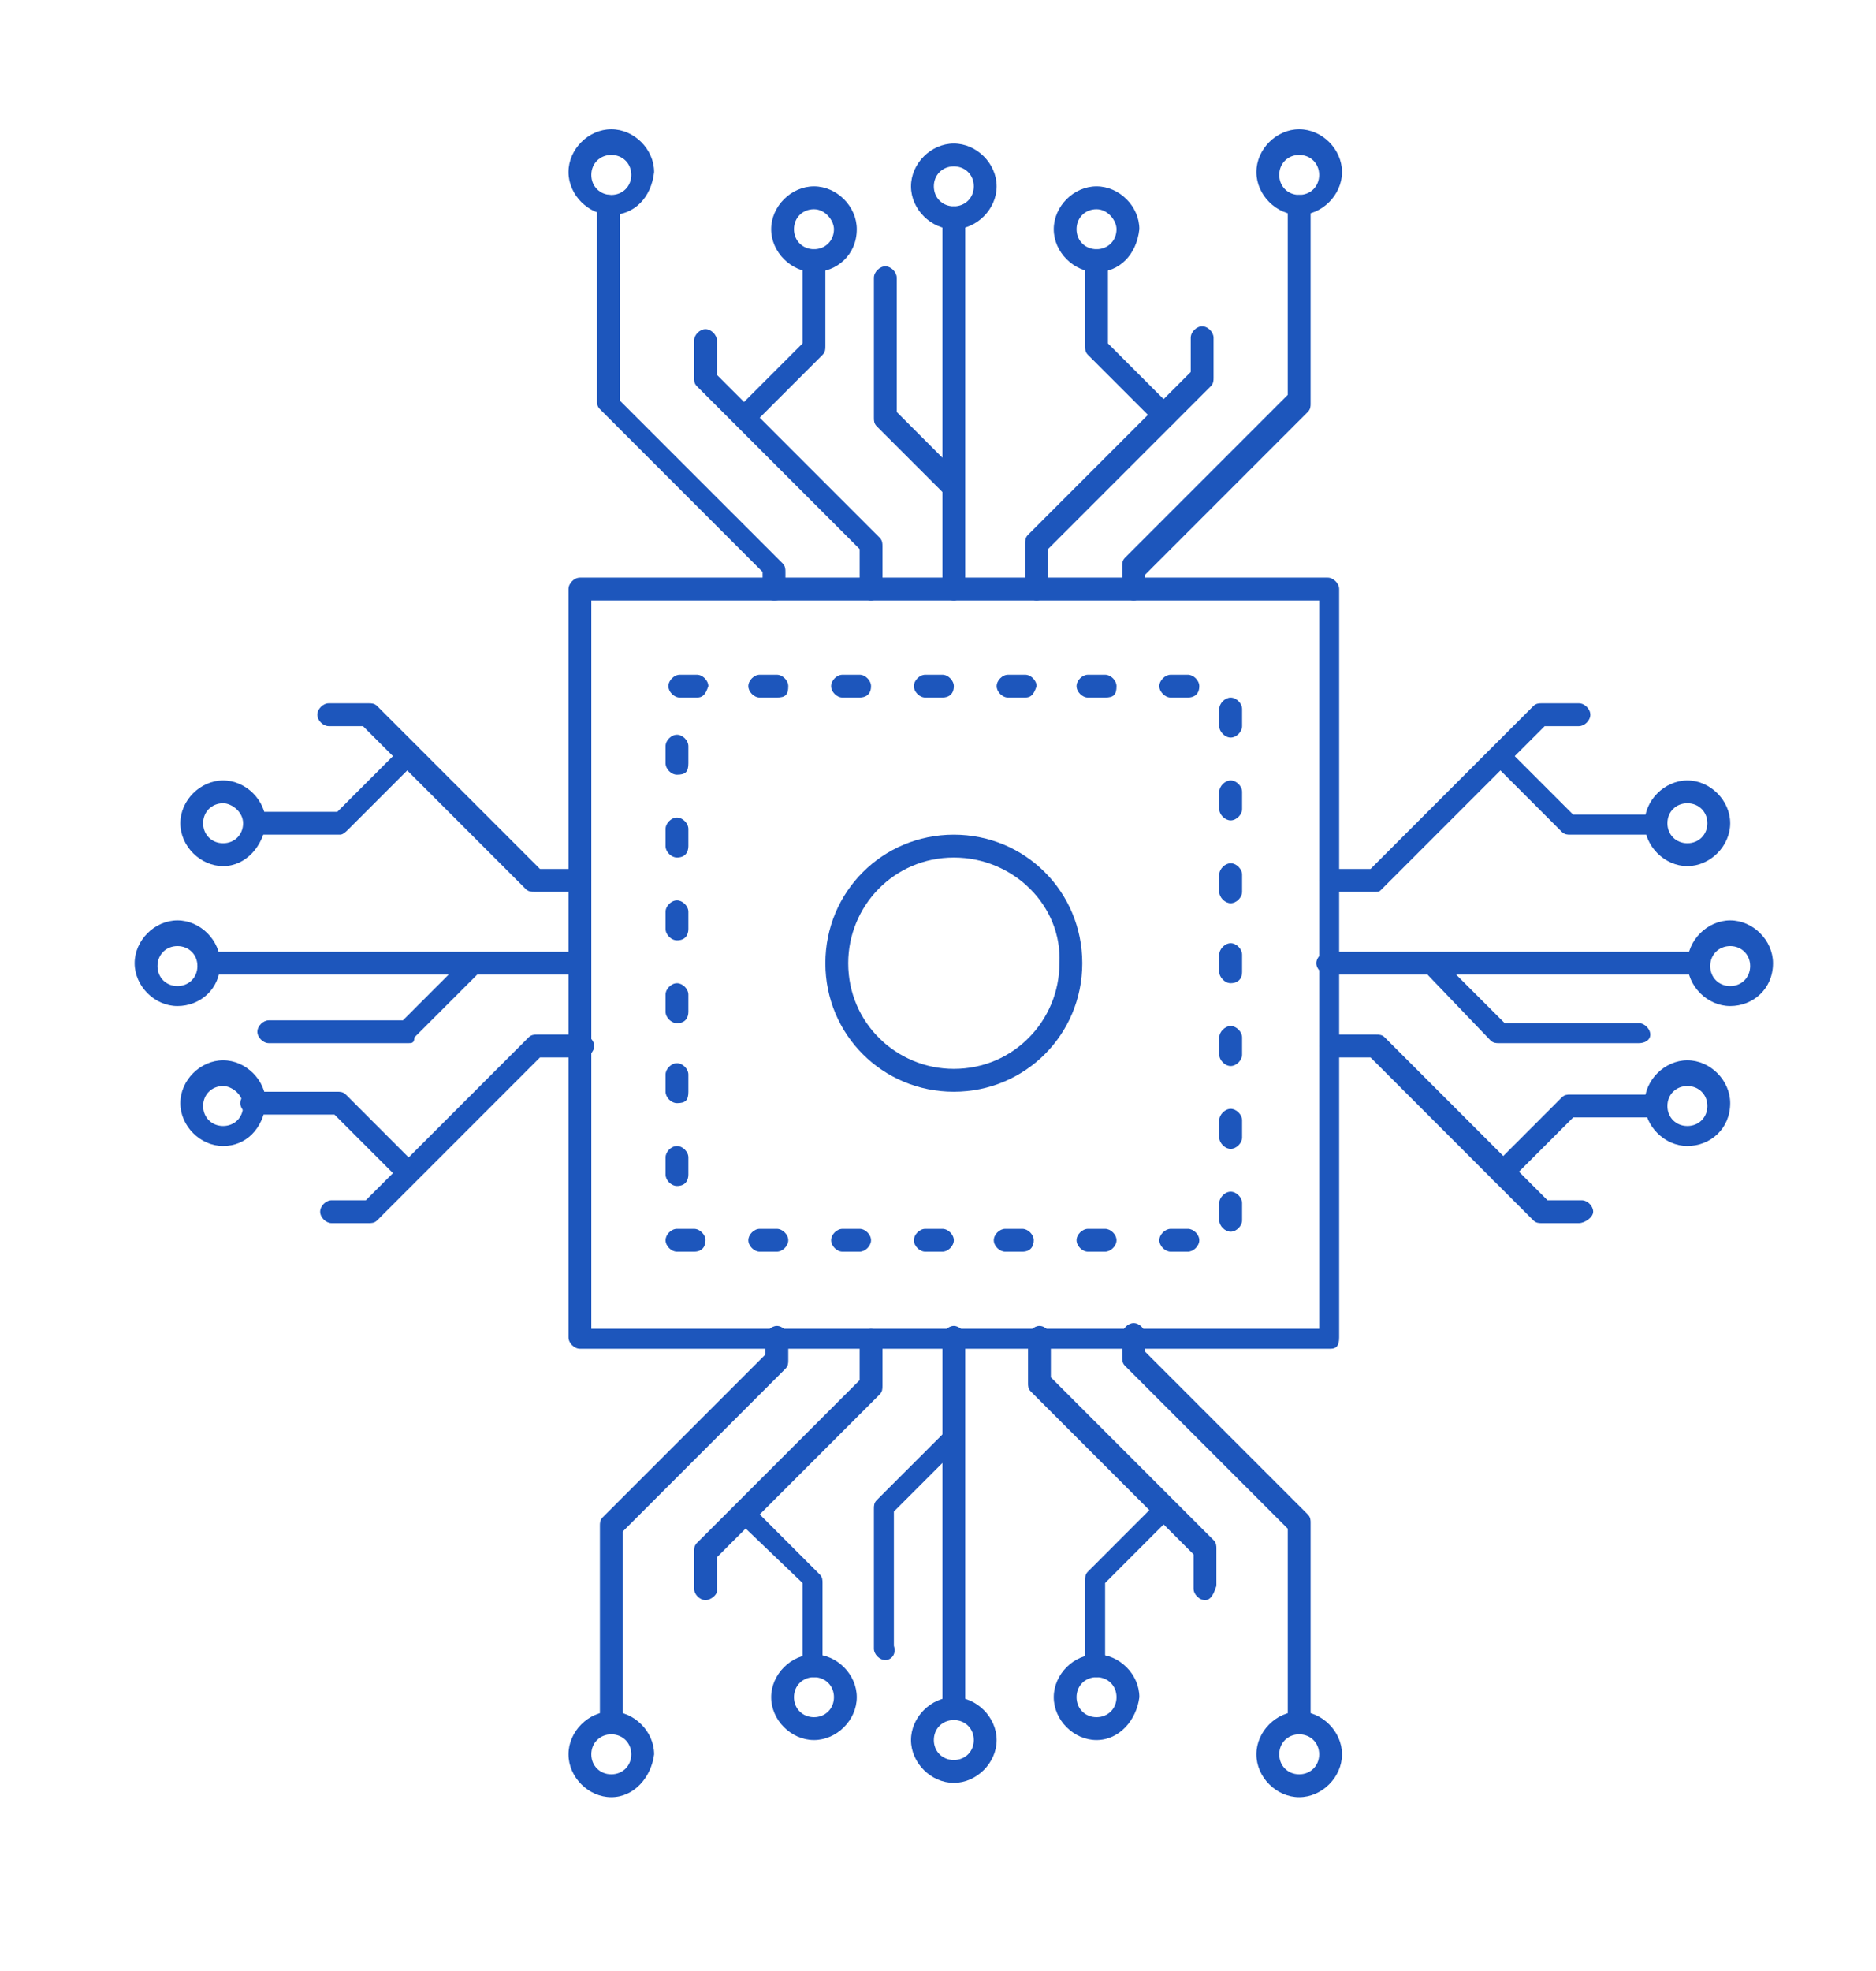 <?xml version="1.0" encoding="utf-8"?>
<!-- Generator: Adobe Illustrator 16.0.0, SVG Export Plug-In . SVG Version: 6.00 Build 0)  -->
<!DOCTYPE svg PUBLIC "-//W3C//DTD SVG 1.1//EN" "http://www.w3.org/Graphics/SVG/1.1/DTD/svg11.dtd">
<svg version="1.1" id="Layer_1" xmlns="http://www.w3.org/2000/svg" xmlns:xlink="http://www.w3.org/1999/xlink" x="0px" y="0px"
	 width="264.755px" height="277.967px" viewBox="0 0 264.755 277.967" enable-background="new 0 0 264.755 277.967"
	 xml:space="preserve">
<g>
	<g id="_x35_10_x2C__Chip_x2C__cpu_x2C__microchip_x2C__processor_x2C__technology">
		<g>
			<g>
				<g>
					<g>
						<path fill="#1D56BC" d="M187.783,190.234H81.84c-0.804,0-1.611-0.808-1.611-1.611V83.081c0-0.804,0.808-1.611,1.611-1.611
							h105.542c0.804,0,1.611,0.808,1.611,1.611v105.542C188.993,189.828,188.587,190.234,187.783,190.234z M83.451,187.413h102.721
							V84.692H83.451V187.413z"/>
					</g>
					<g>
						<path fill="#1D56BC" d="M109.233,84.692c-0.808,0-1.611-0.804-1.611-1.611v-2.415L84.661,57.704
							c-0.402-0.401-0.402-0.804-0.402-1.209V29.104c0-0.804,0.804-1.611,1.611-1.611c0.804,0,1.611,0.808,1.611,1.611v27.391
							l22.962,22.961c0.401,0.406,0.401,0.808,0.401,1.21v3.223C110.845,83.888,110.443,84.692,109.233,84.692z"/>
					</g>
					<g>
						<path fill="#1D56BC" d="M122.929,84.692c-0.804,0-1.611-0.804-1.611-1.611v-5.638L98.355,54.481
							c-0.401-0.402-0.401-0.804-0.401-1.206v-5.239c0-0.804,0.804-1.612,1.611-1.612c0.804,0,1.611,0.809,1.611,1.612v4.834
							l22.962,22.962c0.401,0.401,0.401,0.808,0.401,1.209v6.445C124.54,83.888,123.732,84.692,122.929,84.692z"/>
					</g>
					<g>
						<path fill="#1D56BC" d="M105.203,60.123c-0.401,0-0.804,0-1.205-0.405c-0.406-0.402-0.406-1.611,0-2.014l9.263-9.263V36.759
							c0-0.808,0.808-1.611,1.611-1.611c0.808,0,1.611,0.804,1.611,1.611v12.084c0,0.401,0,0.804-0.402,1.209l-9.668,9.665
							C106.011,60.123,105.609,60.123,105.203,60.123z"/>
					</g>
					<g>
						<path fill="#1D56BC" d="M134.61,84.692c-0.804,0-1.611-0.804-1.611-1.611V30.715c0-0.804,0.808-1.611,1.611-1.611
							s1.611,0.808,1.611,1.611v52.365C136.222,83.888,135.414,84.692,134.61,84.692z"/>
					</g>
					<g>
						<path fill="#1D56BC" d="M134.61,70.193c-0.401,0-0.804,0-1.209-0.405l-9.669-9.665c-0.401-0.405-0.401-0.808-0.401-1.209
							V39.174c0-0.804,0.808-1.611,1.611-1.611c0.808,0,1.611,0.808,1.611,1.611v18.932l9.267,9.267
							c0.401,0.401,0.401,1.611,0,2.013C135.414,70.193,135.013,70.193,134.61,70.193z"/>
					</g>
					<g>
						<path fill="#1D56BC" d="M86.272,30.314c-3.224,0-6.044-2.821-6.044-6.044s2.82-6.04,6.044-6.04
							c3.223,0,6.043,2.817,6.043,6.04C91.91,27.894,89.495,30.314,86.272,30.314z M86.272,21.855c-1.611,0-2.821,1.205-2.821,2.816
							s1.21,2.821,2.821,2.821s2.82-1.21,2.82-2.821S87.884,21.855,86.272,21.855z"/>
					</g>
					<g>
						<path fill="#1D56BC" d="M114.872,38.371c-3.223,0-6.04-2.821-6.04-6.044s2.817-6.044,6.04-6.044s6.043,2.821,6.043,6.044
							C120.915,35.952,118.095,38.371,114.872,38.371z M114.872,29.506c-1.611,0-2.821,1.209-2.821,2.82s1.21,2.821,2.821,2.821
							s2.82-1.21,2.82-2.821C117.692,31.118,116.483,29.506,114.872,29.506z"/>
					</g>
					<g>
						<path fill="#1D56BC" d="M134.61,32.327c-3.223,0-6.044-2.82-6.044-6.044c0-3.223,2.821-6.039,6.044-6.039
							s6.044,2.816,6.044,6.039C140.654,29.506,137.833,32.327,134.61,32.327z M134.61,23.466c-1.611,0-2.82,1.205-2.82,2.816
							s1.209,2.821,2.82,2.821s2.821-1.21,2.821-2.821S136.222,23.466,134.61,23.466z"/>
					</g>
					<g>
						<path fill="#1D56BC" d="M159.987,84.692c-0.804,0-1.611-0.804-1.611-1.611v-3.219c0-0.406,0-0.808,0.402-1.21l22.961-22.962
							V29.104c0-0.804,0.808-1.611,1.611-1.611c0.809,0,1.611,0.401,1.611,1.611V56.9c0,0.402,0,0.804-0.401,1.206l-22.962,22.961
							v2.419C161.599,83.888,160.795,84.692,159.987,84.692z"/>
					</g>
					<g>
						<path fill="#1D56BC" d="M146.292,84.692c-0.804,0-1.611-0.804-1.611-1.611v-6.441c0-0.406,0-0.808,0.402-1.21l22.962-22.962
							v-4.834c0-0.804,0.808-1.611,1.611-1.611c0.808,0,1.611,0.808,1.611,1.611v5.642c0,0.402,0,0.804-0.402,1.206l-22.962,22.962
							v5.638C147.903,83.888,147.1,84.692,146.292,84.692z"/>
					</g>
					<g>
						<path fill="#1D56BC" d="M164.42,60.123c-0.402,0-0.808,0-1.21-0.405l-9.668-9.665c-0.402-0.405-0.402-0.808-0.402-1.209
							V36.759c0-0.808,0.808-1.611,1.611-1.611c0.808,0,1.611,0.804,1.611,1.611v11.682l9.267,9.263
							c0.402,0.402,0.402,1.611,0,2.014C165.224,60.123,164.821,60.123,164.42,60.123z"/>
					</g>
					<g>
						<path fill="#1D56BC" d="M183.351,30.314c-3.223,0-6.039-2.821-6.039-6.044s2.816-6.04,6.039-6.04
							c3.224,0,6.044,2.817,6.044,6.04S186.574,30.314,183.351,30.314z M183.351,21.855c-1.611,0-2.816,1.205-2.816,2.816
							s1.205,2.821,2.816,2.821s2.821-1.21,2.821-2.821S184.962,21.855,183.351,21.855z"/>
					</g>
					<g>
						<path fill="#1D56BC" d="M154.751,38.371c-3.223,0-6.039-2.821-6.039-6.044s2.816-6.044,6.039-6.044
							c3.224,0,6.044,2.821,6.044,6.044C160.39,35.952,157.975,38.371,154.751,38.371z M154.751,29.506
							c-1.611,0-2.82,1.209-2.82,2.82s1.209,2.821,2.82,2.821s2.821-1.21,2.821-2.821C157.572,31.118,156.362,29.506,154.751,29.506
							z"/>
					</g>
					<g>
						<path fill="#1D56BC" d="M222.829,172.508h-5.236c-0.402,0-0.808,0-1.21-0.402l-22.962-22.961h-5.638
							c-0.808,0-1.611-0.804-1.611-1.612c0-0.804,0.804-1.611,1.611-1.611h6.446c0.401,0,0.804,0,1.205,0.402l22.962,22.962h4.834
							c0.808,0,1.611,0.808,1.611,1.611C224.842,171.705,223.633,172.508,222.829,172.508z"/>
					</g>
					<g>
						<path fill="#1D56BC" d="M211.95,166.871c-0.401,0-0.804,0-1.205-0.406c-0.406-0.402-0.406-1.611,0-2.014l9.664-9.668
							c0.406-0.402,0.809-0.402,1.21-0.402h12.084c0.808,0,1.611,0.808,1.611,1.611c0,0.809-0.804,1.612-1.611,1.612h-11.678
							l-8.865,8.86C212.759,166.871,212.356,166.871,211.95,166.871z"/>
					</g>
					<g>
						<path fill="#1D56BC" d="M239.747,137.462h-52.365c-0.808,0-1.611-0.804-1.611-1.611c0-0.804,0.804-1.611,1.611-1.611h52.365
							c0.808,0,1.611,0.808,1.611,1.611C241.358,137.061,240.956,137.462,239.747,137.462z"/>
					</g>
					<g>
						<path fill="#1D56BC" d="M231.288,147.131h-19.739c-0.402,0-0.804,0-1.21-0.402l-9.263-9.668c-0.401-0.402-0.401-1.611,0-2.014
							c0.402-0.405,1.612-0.405,2.014,0l9.267,9.263h18.932c0.804,0,1.611,0.808,1.611,1.611
							C232.899,146.729,232.092,147.131,231.288,147.131z"/>
					</g>
					<g>
						<path fill="#1D56BC" d="M238.135,161.634c-3.223,0-6.043-2.821-6.043-6.044s2.82-6.044,6.043-6.044
							c3.224,0,6.044,2.821,6.044,6.044C244.179,159.215,241.358,161.634,238.135,161.634z M238.135,153.175
							c-1.611,0-2.82,1.205-2.82,2.816c0,1.612,1.209,2.821,2.82,2.821c1.612,0,2.821-1.209,2.821-2.821
							C240.956,154.38,239.747,153.175,238.135,153.175z"/>
					</g>
					<g>
						<path fill="#1D56BC" d="M244.179,141.895c-3.223,0-6.044-2.82-6.044-6.044c0-3.223,2.821-6.043,6.044-6.043
							s6.04,2.82,6.04,6.043C250.219,139.476,247.401,141.895,244.179,141.895z M244.179,133.436c-1.611,0-2.82,1.206-2.82,2.817
							s1.209,2.821,2.82,2.821s2.817-1.21,2.817-2.821S245.79,133.436,244.179,133.436z"/>
					</g>
					<g>
						<path fill="#1D56BC" d="M194.229,125.781h-6.446c-0.808,0-1.611-0.808-1.611-1.611s0.804-1.611,1.611-1.611h5.638
							l22.962-22.962c0.402-0.401,0.808-0.401,1.21-0.401h5.236c0.804,0,1.611,0.808,1.611,1.611c0,0.808-0.808,1.611-1.611,1.611
							h-4.835l-22.961,22.962C194.631,125.781,194.631,125.781,194.229,125.781z"/>
					</g>
					<g>
						<path fill="#1D56BC" d="M233.703,117.724h-12.084c-0.401,0-0.804,0-1.21-0.402l-9.664-9.668c-0.406-0.402-0.406-1.611,0-2.014
							c0.401-0.401,1.611-0.401,2.014,0l9.267,9.267h11.678c0.808,0,1.611,0.804,1.611,1.607
							C235.314,116.92,234.511,117.724,233.703,117.724z"/>
					</g>
					<g>
						<path fill="#1D56BC" d="M238.135,122.157c-3.223,0-6.043-2.821-6.043-6.044s2.82-6.04,6.043-6.04
							c3.224,0,6.044,2.817,6.044,6.04S241.358,122.157,238.135,122.157z M238.135,113.295c-1.611,0-2.82,1.206-2.82,2.817
							s1.209,2.82,2.82,2.82c1.612,0,2.821-1.209,2.821-2.82S239.747,113.295,238.135,113.295z"/>
					</g>
					<g>
						<path fill="#1D56BC" d="M167.643,176.535h-2.419c-0.804,0-1.611-0.804-1.611-1.611c0-0.804,0.808-1.607,1.611-1.607h2.419
							c0.804,0,1.611,0.804,1.611,1.607C169.254,175.731,168.446,176.535,167.643,176.535z M155.961,176.535h-2.419
							c-0.804,0-1.611-0.804-1.611-1.611c0-0.804,0.808-1.607,1.611-1.607h2.419c0.804,0,1.611,0.804,1.611,1.607
							C157.572,175.731,156.765,176.535,155.961,176.535z M144.279,176.535h-2.419c-0.804,0-1.611-0.804-1.611-1.611
							c0-0.804,0.808-1.607,1.611-1.607h2.419c0.804,0,1.611,0.804,1.611,1.607C145.891,175.731,145.488,176.535,144.279,176.535z
							 M132.999,176.535h-2.415c-0.808,0-1.611-0.804-1.611-1.611c0-0.804,0.804-1.607,1.611-1.607h2.415
							c0.808,0,1.611,0.804,1.611,1.607C134.61,175.731,133.807,176.535,132.999,176.535z M121.317,176.535h-2.415
							c-0.808,0-1.611-0.804-1.611-1.611c0-0.804,0.804-1.607,1.611-1.607h2.415c0.808,0,1.611,0.804,1.611,1.607
							C122.929,175.731,122.125,176.535,121.317,176.535z M109.636,176.535h-2.415c-0.808,0-1.611-0.804-1.611-1.611
							c0-0.804,0.804-1.607,1.611-1.607h2.415c0.808,0,1.611,0.804,1.611,1.607C111.247,175.731,110.443,176.535,109.636,176.535z
							 M97.954,176.535h-2.415c-0.808,0-1.611-0.804-1.611-1.611l0,0c0-0.804,0.804-1.607,1.611-1.607h0.401h2.014
							c0.808,0,1.611,0.804,1.611,1.607C99.565,175.731,99.163,176.535,97.954,176.535z M173.683,173.717
							c-0.804,0-1.611-0.808-1.611-1.611v-2.419c0-0.804,0.808-1.611,1.611-1.611c0.808,0,1.611,0.808,1.611,1.611v2.419
							C175.294,172.91,174.49,173.717,173.683,173.717z M95.539,167.272c-0.808,0-1.611-0.808-1.611-1.611v-2.419
							c0-0.804,0.804-1.607,1.611-1.607c0.804,0,1.611,0.804,1.611,1.607v2.419C97.15,166.464,96.744,167.272,95.539,167.272z
							 M173.683,162.036c-0.804,0-1.611-0.808-1.611-1.611v-2.419c0-0.804,0.808-1.611,1.611-1.611c0.808,0,1.611,0.808,1.611,1.611
							v2.419C175.294,161.228,174.49,162.036,173.683,162.036z M95.539,155.59c-0.808,0-1.611-0.808-1.611-1.611v-2.419
							c0-0.804,0.804-1.607,1.611-1.607c0.804,0,1.611,0.804,1.611,1.607v2.419C97.15,155.188,96.744,155.59,95.539,155.59z
							 M173.683,150.354c-0.804,0-1.611-0.808-1.611-1.611v-2.419c0-0.804,0.808-1.611,1.611-1.611c0.808,0,1.611,0.808,1.611,1.611
							v2.419C175.294,149.546,174.49,150.354,173.683,150.354z M95.539,144.31c-0.808,0-1.611-0.804-1.611-1.611v-2.415
							c0-0.808,0.804-1.611,1.611-1.611c0.804,0,1.611,0.804,1.611,1.611v2.415C97.15,143.506,96.744,144.31,95.539,144.31z
							 M173.683,138.672c-0.804,0-1.611-0.808-1.611-1.611v-2.419c0-0.804,0.808-1.611,1.611-1.611c0.808,0,1.611,0.808,1.611,1.611
							v2.419C175.294,138.27,174.49,138.672,173.683,138.672z M95.539,132.628c-0.808,0-1.611-0.804-1.611-1.611v-2.415
							c0-0.808,0.804-1.611,1.611-1.611c0.804,0,1.611,0.804,1.611,1.611v2.415C97.15,131.825,96.744,132.628,95.539,132.628z
							 M173.683,127.392c-0.804,0-1.611-0.804-1.611-1.611v-2.415c0-0.808,0.808-1.611,1.611-1.611c0.808,0,1.611,0.804,1.611,1.611
							v2.415C175.294,126.588,174.49,127.392,173.683,127.392z M95.539,120.947c-0.808,0-1.611-0.804-1.611-1.611v-2.415
							c0-0.808,0.804-1.611,1.611-1.611c0.804,0,1.611,0.804,1.611,1.611v2.415C97.15,120.143,96.744,120.947,95.539,120.947z
							 M173.683,115.71c-0.804,0-1.611-0.804-1.611-1.611v-2.415c0-0.808,0.808-1.611,1.611-1.611c0.808,0,1.611,0.804,1.611,1.611
							v2.415C175.294,114.907,174.49,115.71,173.683,115.71z M95.539,109.265c-0.808,0-1.611-0.804-1.611-1.611v-2.415
							c0-0.808,0.804-1.611,1.611-1.611c0.804,0,1.611,0.804,1.611,1.611v2.415C97.15,108.863,96.744,109.265,95.539,109.265z
							 M173.683,104.029c-0.804,0-1.611-0.808-1.611-1.611v-2.415c0-0.808,0.808-1.611,1.611-1.611c0.808,0,1.611,0.804,1.611,1.611
							v2.415C175.294,103.221,174.49,104.029,173.683,104.029z M167.643,98.391h-2.419c-0.804,0-1.611-0.808-1.611-1.611
							c0-0.808,0.808-1.611,1.611-1.611h2.419c0.804,0,1.611,0.804,1.611,1.611C169.254,97.985,168.446,98.391,167.643,98.391z
							 M155.961,98.391h-2.419c-0.804,0-1.611-0.808-1.611-1.611c0-0.808,0.808-1.611,1.611-1.611h2.419
							c0.804,0,1.611,0.804,1.611,1.611C157.572,97.985,157.171,98.391,155.961,98.391z M144.681,98.391h-2.415
							c-0.808,0-1.611-0.808-1.611-1.611c0-0.808,0.804-1.611,1.611-1.611h2.415c0.808,0,1.611,0.804,1.611,1.611
							C145.891,97.985,145.488,98.391,144.681,98.391z M132.999,98.391h-2.415c-0.808,0-1.611-0.808-1.611-1.611
							c0-0.808,0.804-1.611,1.611-1.611h2.415c0.808,0,1.611,0.804,1.611,1.611C134.61,97.985,133.807,98.391,132.999,98.391z
							 M121.317,98.391h-2.415c-0.808,0-1.611-0.808-1.611-1.611c0-0.808,0.804-1.611,1.611-1.611h2.415
							c0.808,0,1.611,0.804,1.611,1.611C122.929,97.985,122.125,98.391,121.317,98.391z M109.636,98.391h-2.415
							c-0.808,0-1.611-0.808-1.611-1.611c0-0.808,0.804-1.611,1.611-1.611h2.415c0.808,0,1.611,0.804,1.611,1.611
							C111.247,97.985,110.845,98.391,109.636,98.391z M98.355,98.391H95.94c-0.808,0-1.611-0.808-1.611-1.611
							c0-0.808,0.804-1.611,1.611-1.611h2.415c0.808,0,1.611,0.804,1.611,1.611C99.565,97.985,99.163,98.391,98.355,98.391z"/>
					</g>
					<g>
						<path fill="#1D56BC" d="M134.61,153.979c-10.07,0-18.127-8.058-18.127-18.128s8.057-18.127,18.127-18.127
							s18.128,8.057,18.128,18.127S144.681,153.979,134.61,153.979z M134.61,120.947c-8.459,0-14.904,6.848-14.904,14.904
							c0,8.459,6.848,14.905,14.904,14.905c8.459,0,14.905-6.848,14.905-14.905C149.917,127.794,143.069,120.947,134.61,120.947z"/>
					</g>
					<g>
						<path fill="#1D56BC" d="M52.03,172.508h-5.236c-0.804,0-1.611-0.804-1.611-1.611c0-0.804,0.808-1.611,1.611-1.611h4.835
							l22.962-22.962c0.401-0.402,0.807-0.402,1.209-0.402h6.445c0.804,0,1.611,0.808,1.611,1.611c0,0.809-0.808,1.612-1.611,1.612
							h-6.043L53.24,172.106C52.838,172.508,52.437,172.508,52.03,172.508z"/>
					</g>
					<g>
						<path fill="#1D56BC" d="M57.673,166.871c-0.402,0-0.808,0-1.21-0.406l-9.263-9.263H35.519c-0.808,0-1.611-0.808-1.611-1.611
							c0-0.808,0.804-1.611,1.611-1.611h12.084c0.401,0,0.804,0,1.209,0.401l9.665,9.669c0.405,0.401,0.405,1.611,0,2.013
							C58.477,166.871,58.074,166.871,57.673,166.871z"/>
					</g>
					<g>
						<path fill="#1D56BC" d="M81.84,137.462H29.475c-0.808,0-1.611-0.804-1.611-1.611c0-0.804,0.804-1.611,1.611-1.611H81.84
							c0.808,0,1.611,0.808,1.611,1.611C83.451,137.061,82.647,137.462,81.84,137.462z"/>
					</g>
					<g>
						<path fill="#1D56BC" d="M57.673,147.131H37.934c-0.804,0-1.611-0.808-1.611-1.611c0-0.808,0.808-1.611,1.611-1.611h18.932
							l9.267-9.267c0.401-0.402,1.611-0.402,2.013,0c0.402,0.405,0.402,1.611,0,2.017l-9.668,9.665
							C58.477,147.131,58.074,147.131,57.673,147.131z"/>
					</g>
					<g>
						<path fill="#1D56BC" d="M31.488,161.634c-3.224,0-6.04-2.821-6.04-6.044s2.816-6.044,6.04-6.044
							c3.223,0,6.043,2.821,6.043,6.044C37.13,159.215,34.711,161.634,31.488,161.634z M31.488,153.175
							c-1.611,0-2.821,1.205-2.821,2.816c0,1.612,1.21,2.821,2.821,2.821s2.82-1.209,2.82-2.821
							C34.309,154.38,32.697,153.175,31.488,153.175z"/>
					</g>
					<g>
						<path fill="#1D56BC" d="M25.042,141.895c-3.223,0-6.039-2.82-6.039-6.044c0-3.223,2.816-6.043,6.039-6.043
							s6.044,2.82,6.044,6.043C31.086,139.476,28.265,141.895,25.042,141.895z M25.042,133.436c-1.611,0-2.816,1.206-2.816,2.817
							s1.205,2.821,2.816,2.821s2.821-1.21,2.821-2.821S26.653,133.436,25.042,133.436z"/>
					</g>
					<g>
						<path fill="#1D56BC" d="M81.84,125.781h-6.442c-0.405,0-0.807,0-1.209-0.401l-22.962-22.962h-4.834
							c-0.804,0-1.611-0.804-1.611-1.611c0-0.804,0.808-1.611,1.611-1.611h5.638c0.406,0,0.808,0,1.21,0.401l22.962,22.962h5.638
							c0.808,0,1.611,0.808,1.611,1.611S82.647,125.781,81.84,125.781z"/>
					</g>
					<g>
						<path fill="#1D56BC" d="M48.004,117.724H35.92c-0.808,0-1.611-0.804-1.611-1.611c0-0.804,0.804-1.611,1.611-1.611h11.683
							l9.263-9.263c0.405-0.406,1.611-0.406,2.017,0c0.402,0.401,0.402,1.611,0,2.013l-9.668,9.669
							C48.812,117.322,48.406,117.724,48.004,117.724z"/>
					</g>
					<g>
						<path fill="#1D56BC" d="M31.488,122.157c-3.224,0-6.04-2.821-6.04-6.044s2.816-6.04,6.04-6.04c3.223,0,6.043,2.817,6.043,6.04
							C37.13,119.335,34.711,122.157,31.488,122.157z M31.488,113.295c-1.611,0-2.821,1.206-2.821,2.817s1.21,2.82,2.821,2.82
							s2.82-1.209,2.82-2.82S32.697,113.295,31.488,113.295z"/>
					</g>
					<g>
						<path fill="#1D56BC" d="M86.272,244.612c-0.808,0-1.611-0.804-1.611-1.611v-27.792c0-0.405,0-0.808,0.401-1.209l22.962-22.962
							v-2.415c0-0.808,0.808-1.611,1.611-1.611c0.808,0,1.611,0.804,1.611,1.611v3.223c0,0.401,0,0.804-0.402,1.205l-22.961,22.962
							v27.395C87.481,243.808,87.076,244.612,86.272,244.612z"/>
					</g>
					<g>
						<path fill="#1D56BC" d="M99.565,225.681c-0.808,0-1.611-0.808-1.611-1.611v-5.236c0-0.402,0-0.808,0.401-1.21l22.962-22.961
							v-5.639c0-0.804,0.808-1.611,1.611-1.611s1.611,0.808,1.611,1.611v6.446c0,0.401,0,0.804-0.401,1.209l-22.962,22.958v4.834
							C101.177,224.874,100.369,225.681,99.565,225.681z"/>
					</g>
					<g>
						<path fill="#1D56BC" d="M114.872,236.555c-0.804,0-1.611-0.804-1.611-1.607v-11.682l-9.263-8.865
							c-0.406-0.401-0.406-1.611,0-2.013c0.401-0.402,1.611-0.402,2.013,0l9.669,9.668c0.401,0.402,0.401,0.804,0.401,1.21v12.083
							C116.483,235.751,115.68,236.555,114.872,236.555z"/>
					</g>
					<g>
						<path fill="#1D56BC" d="M134.61,242.599c-0.804,0-1.611-0.804-1.611-1.611v-52.365c0-0.808,0.808-1.611,1.611-1.611
							s1.611,0.804,1.611,1.611v52.365C136.222,241.795,135.414,242.599,134.61,242.599z"/>
					</g>
					<g>
						<path fill="#1D56BC" d="M124.942,234.14c-0.804,0-1.611-0.808-1.611-1.611V212.79c0-0.401,0-0.804,0.401-1.21l9.669-9.664
							c0.405-0.406,1.611-0.406,2.013,0c0.406,0.401,0.406,1.611,0,2.014l-9.263,9.263v18.935
							C126.554,233.333,125.75,234.14,124.942,234.14z"/>
					</g>
					<g>
						<path fill="#1D56BC" d="M86.272,253.477c-3.224,0-6.044-2.821-6.044-6.044s2.82-6.044,6.044-6.044
							c3.223,0,6.043,2.821,6.043,6.044C91.91,250.656,89.495,253.477,86.272,253.477z M86.272,244.612
							c-1.611,0-2.821,1.21-2.821,2.821s1.21,2.821,2.821,2.821s2.82-1.21,2.82-2.821S87.884,244.612,86.272,244.612z"/>
					</g>
					<g>
						<path fill="#1D56BC" d="M114.872,245.419c-3.223,0-6.04-2.82-6.04-6.043c0-3.224,2.817-6.044,6.04-6.044
							s6.043,2.82,6.043,6.044C120.915,242.599,118.095,245.419,114.872,245.419z M114.872,236.555
							c-1.611,0-2.821,1.209-2.821,2.821c0,1.611,1.21,2.82,2.821,2.82s2.82-1.209,2.82-2.82
							C117.692,237.764,116.483,236.555,114.872,236.555z"/>
					</g>
					<g>
						<path fill="#1D56BC" d="M134.61,251.459c-3.223,0-6.044-2.817-6.044-6.04s2.821-6.043,6.044-6.043s6.044,2.82,6.044,6.043
							S137.833,251.459,134.61,251.459z M134.61,242.599c-1.611,0-2.82,1.209-2.82,2.82s1.209,2.817,2.82,2.817
							s2.821-1.206,2.821-2.817S136.222,242.599,134.61,242.599z"/>
					</g>
					<g>
						<path fill="#1D56BC" d="M183.351,244.612c-0.804,0-1.611-0.804-1.611-1.611v-27.39l-22.961-22.962
							c-0.402-0.402-0.402-0.804-0.402-1.21v-3.219c0-0.808,0.808-1.611,1.611-1.611c0.808,0,1.611,0.804,1.611,1.611v2.415
							l22.962,22.962c0.401,0.402,0.401,0.804,0.401,1.206v27.796C184.962,243.808,184.159,244.612,183.351,244.612z"/>
					</g>
					<g>
						<path fill="#1D56BC" d="M170.058,225.681c-0.804,0-1.611-0.808-1.611-1.611v-4.835l-22.958-22.961
							c-0.405-0.402-0.405-0.804-0.405-1.206v-6.445c0-0.808,0.808-1.611,1.611-1.611c0.808,0,1.611,0.804,1.611,1.611v5.638
							l22.962,22.962c0.401,0.401,0.401,0.804,0.401,1.209v5.236C171.268,224.874,170.865,225.681,170.058,225.681z"/>
					</g>
					<g>
						<path fill="#1D56BC" d="M154.751,236.555c-0.804,0-1.611-0.804-1.611-1.607V222.86c0-0.401,0-0.804,0.402-1.205l9.668-9.669
							c0.402-0.406,1.611-0.406,2.014,0c0.405,0.402,0.405,1.611,0,2.014l-9.263,9.267v11.682
							C155.961,235.751,155.559,236.555,154.751,236.555z"/>
					</g>
					<g>
						<path fill="#1D56BC" d="M183.351,253.477c-3.223,0-6.039-2.821-6.039-6.044s2.816-6.044,6.039-6.044
							c3.224,0,6.044,2.821,6.044,6.044S186.574,253.477,183.351,253.477z M183.351,244.612c-1.611,0-2.816,1.21-2.816,2.821
							s1.205,2.821,2.816,2.821s2.821-1.21,2.821-2.821S184.962,244.612,183.351,244.612z"/>
					</g>
					<g>
						<path fill="#1D56BC" d="M154.751,245.419c-3.223,0-6.039-2.82-6.039-6.043c0-3.224,2.816-6.044,6.039-6.044
							c3.224,0,6.044,2.82,6.044,6.044C160.39,242.599,157.975,245.419,154.751,245.419z M154.751,236.555
							c-1.611,0-2.82,1.209-2.82,2.821c0,1.611,1.209,2.82,2.82,2.82s2.821-1.209,2.821-2.82
							C157.572,237.764,156.362,236.555,154.751,236.555z"/>
					</g>
				</g>
			</g>
		</g>
	</g>
	<g id="Layer_1_00000165207575005853808280000017868161271953489545_">
	</g>
</g>
<g>
</g>
<g>
</g>
<g>
</g>
<g>
</g>
<g>
</g>
<g>
</g>
<g>
</g>
<g>
</g>
<g>
</g>
<g>
</g>
<g>
</g>
<g>
</g>
<g>
</g>
<g>
</g>
<g>
</g>
</svg>
